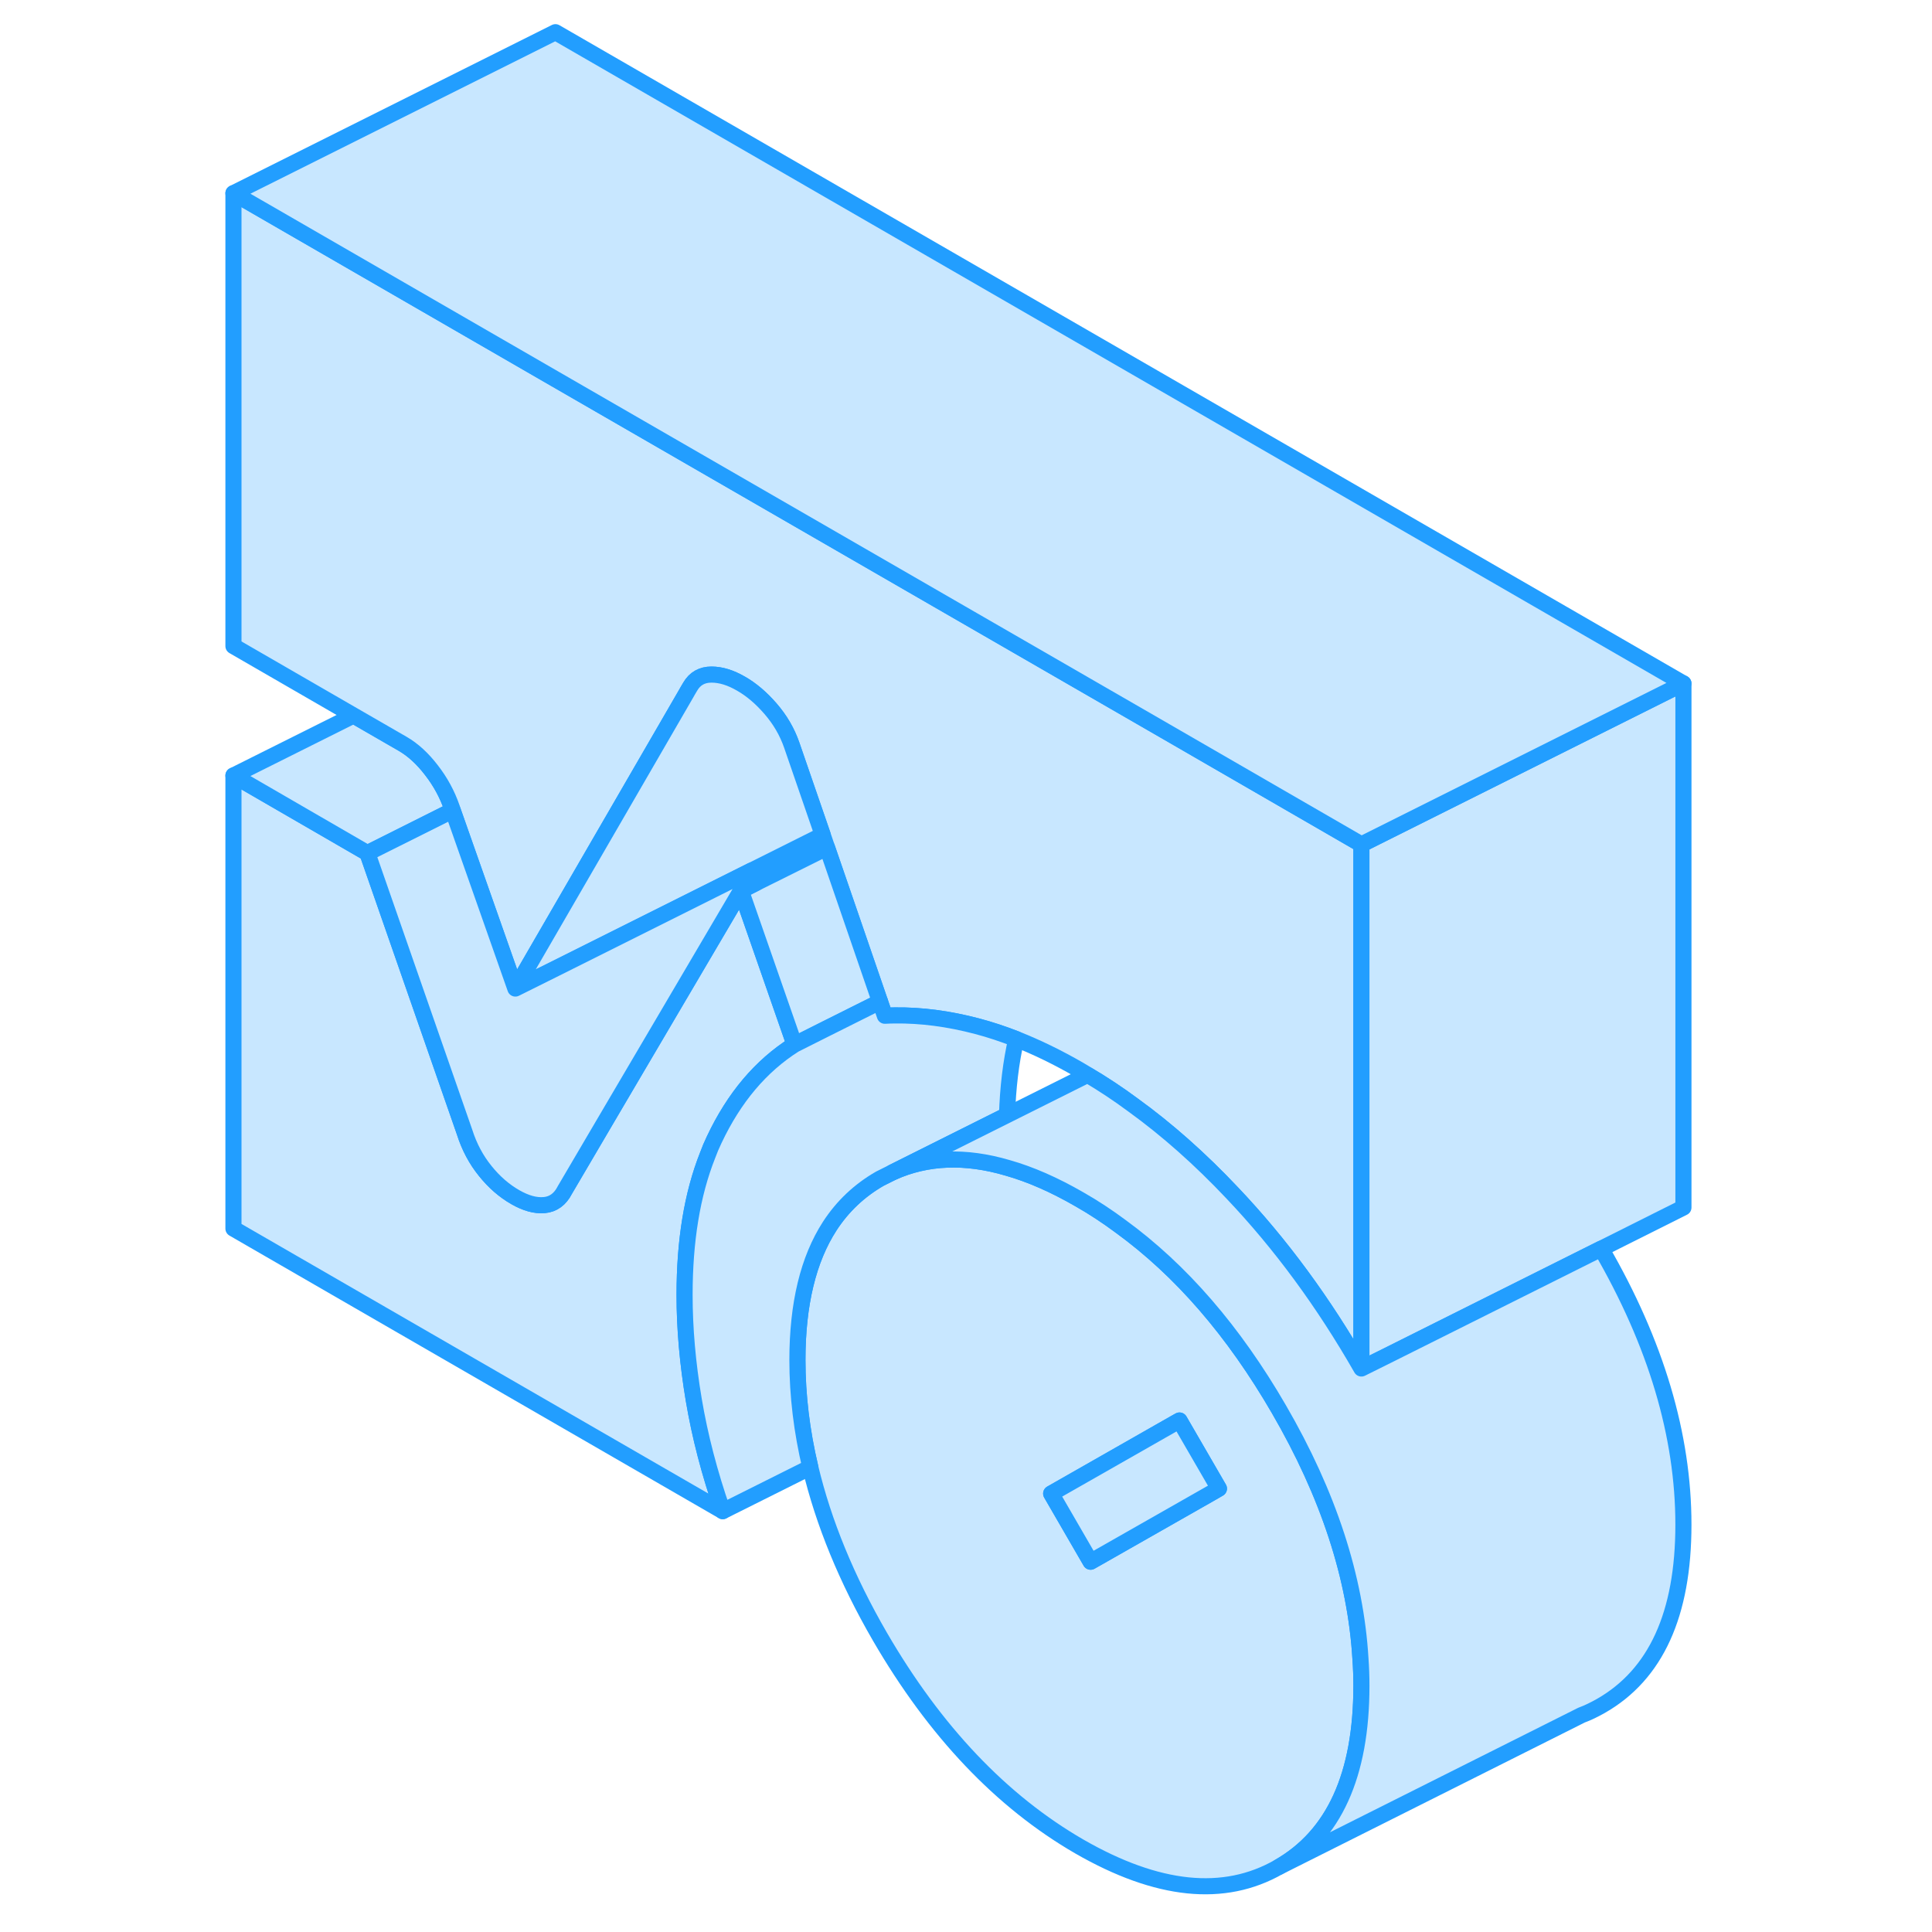 <svg width="48" height="48" viewBox="0 0 95 120" fill="#c8e7ff" xmlns="http://www.w3.org/2000/svg" stroke-width="1px" stroke-linecap="round" stroke-linejoin="round"><path d="M72 103.03C71.7 97.99 70.01 92.82 66.93 87.52C64.13 82.69 60.86 78.9 57.09 76.16C56.27 75.55 55.42 74.99 54.54 74.49C52.98 73.59 51.5 72.94 50.09 72.54C47.45 71.76 45.07 71.86 42.95 72.81L42.15 73.21C40.88 73.94 39.84 74.92 39.04 76.15C37.7 78.22 37.03 81 37.03 84.48C37.03 86.68 37.3 88.9 37.83 91.14C38.65 94.58 40.09 98.09 42.15 101.65C45.57 107.54 49.7 111.89 54.54 114.69C59.39 117.48 63.52 117.91 66.93 115.96C70.35 114.01 72.06 110.26 72.06 104.7C72.06 104.14 72.04 103.59 72 103.03ZM62.78 92.71L55.24 97L52.79 92.77L60.44 88.41L60.76 88.23L63.21 92.46L62.78 92.71Z" stroke="#229EFF" stroke-linejoin="round"/><path d="M63.21 92.46L62.78 92.71L55.24 97.001L52.79 92.77L60.44 88.41L60.76 88.231L63.21 92.46Z" stroke="#229EFF" stroke-linejoin="round"/><path d="M31.45 71.76C30.49 74.18 30.02 77.07 30.02 80.43C30.02 82.51 30.21 84.68 30.59 86.94C30.97 89.2 31.57 91.51 32.39 93.86L2 76.31V48.17L10.32 52.98L16.36 70.33C16.65 71.24 17.08 72.04 17.63 72.72C18.18 73.41 18.81 73.96 19.51 74.36C20.16 74.73 20.75 74.9 21.31 74.85C21.86 74.8 22.29 74.49 22.58 73.92L25.77 68.49L33.52 55.32L36.85 64.88C34.75 66.21 33.09 68.18 31.86 70.79C31.71 71.1 31.57 71.43 31.45 71.76Z" stroke="#229EFF" stroke-linejoin="round"/><path d="M15.62 50.33L10.32 52.989L2 48.169L9.46 44.44L12.51 46.2C13.15 46.569 13.75 47.12 14.3 47.84C14.86 48.559 15.28 49.34 15.57 50.179L15.62 50.33Z" stroke="#229EFF" stroke-linejoin="round"/><path d="M72.06 52.45V85C69.72 80.91 67.05 77.27 64.04 74.1C62.06 72 60 70.17 57.87 68.63C56.94 67.94 56 67.32 55.05 66.76C54.88 66.65 54.71 66.55 54.54 66.45C53.19 65.67 51.89 65.04 50.62 64.54C49.8 64.22 48.99 63.95 48.19 63.74C46.41 63.27 44.7 63.05 43.08 63.07C42.87 63.07 42.66 63.08 42.46 63.09L42.16 62.22L38.87 52.65L38.6 51.86L36.68 46.29C36.39 45.45 35.95 44.7 35.36 44.02C34.78 43.35 34.17 42.83 33.52 42.46C32.88 42.09 32.27 41.9 31.69 41.9C31.11 41.9 30.66 42.15 30.37 42.65L30.21 42.92L30.12 43.08L22 57.1L19.51 61.4L15.62 50.34L15.57 50.18C15.28 49.34 14.86 48.56 14.3 47.84C13.75 47.12 13.15 46.57 12.51 46.2L9.46 44.44L2 40.13V12L22 23.55L47.21 38.1L59.81 45.37L72.06 52.45Z" stroke="#229EFF" stroke-linejoin="round"/><path d="M92.061 42.45V75L86.951 77.56L81.851 80.11L73.631 84.22L72.061 85V52.45L92.061 42.45Z" stroke="#229EFF" stroke-linejoin="round"/><path d="M92.06 42.45L72.06 52.45L59.81 45.37L47.21 38.1L22 23.55L2 12L22 2L92.06 42.45Z" stroke="#229EFF" stroke-linejoin="round"/><path d="M42.16 62.22L38.82 63.89L36.85 64.88L33.52 55.32L34.45 54.85L38.87 52.65L42.16 62.22Z" stroke="#229EFF" stroke-linejoin="round"/><path d="M50.62 64.54C50.29 65.98 50.1 67.56 50.05 69.26L42.95 72.81L42.15 73.21C40.88 73.94 39.84 74.92 39.04 76.15C37.7 78.22 37.029 81 37.029 84.48C37.029 86.68 37.3 88.9 37.83 91.14L32.39 93.86C31.57 91.51 30.97 89.2 30.59 86.94C30.21 84.68 30.02 82.51 30.02 80.43C30.02 77.07 30.49 74.18 31.45 71.76C31.57 71.43 31.71 71.1 31.86 70.79C33.09 68.18 34.75 66.21 36.85 64.88L38.82 63.89L42.16 62.22L42.46 63.09C42.66 63.08 42.87 63.07 43.08 63.07C44.7 63.05 46.41 63.27 48.19 63.74C48.99 63.95 49.8 64.22 50.62 64.54Z" stroke="#229EFF" stroke-linejoin="round"/><path d="M92.06 94.7C92.06 100.26 90.35 104.01 86.93 105.96C86.54 106.18 86.14 106.38 85.73 106.53L66.93 115.96C70.35 114.01 72.06 110.26 72.06 104.7C72.06 104.14 72.04 103.59 72 103.03C71.7 97.99 70.01 92.82 66.93 87.52C64.13 82.69 60.86 78.9 57.09 76.16C56.27 75.55 55.42 74.99 54.54 74.49C52.98 73.59 51.5 72.94 50.09 72.54C47.45 71.76 45.07 71.86 42.95 72.81L55.05 66.76C56 67.32 56.94 67.94 57.87 68.63C60 70.17 62.06 72 64.04 74.1C67.05 77.27 69.72 80.91 72.06 85L73.63 84.22L81.85 80.11L86.95 77.56C90.36 83.44 92.06 89.15 92.06 94.7Z" stroke="#229EFF" stroke-linejoin="round"/><path d="M38.6 51.86L34.18 54.07L22 60.16L19.51 61.4L22 57.1L30.12 43.08L30.21 42.92L30.37 42.65C30.66 42.15 31.1 41.9 31.69 41.9C32.28 41.9 32.88 42.09 33.52 42.46C34.17 42.83 34.78 43.35 35.36 44.02C35.95 44.7 36.39 45.45 36.68 46.29L38.6 51.86Z" stroke="#229EFF" stroke-linejoin="round"/><path d="M34.45 54.85L33.52 55.32L25.77 68.49L22.58 73.92C22.29 74.49 21.86 74.8 21.31 74.85C20.75 74.9 20.16 74.73 19.51 74.36C18.81 73.96 18.18 73.41 17.63 72.72C17.08 72.04 16.65 71.24 16.36 70.33L10.32 52.99L15.62 50.34L19.51 61.4L22 60.16L34.18 54.07L34.45 54.85Z" stroke="#229EFF" stroke-linejoin="round"/></svg>